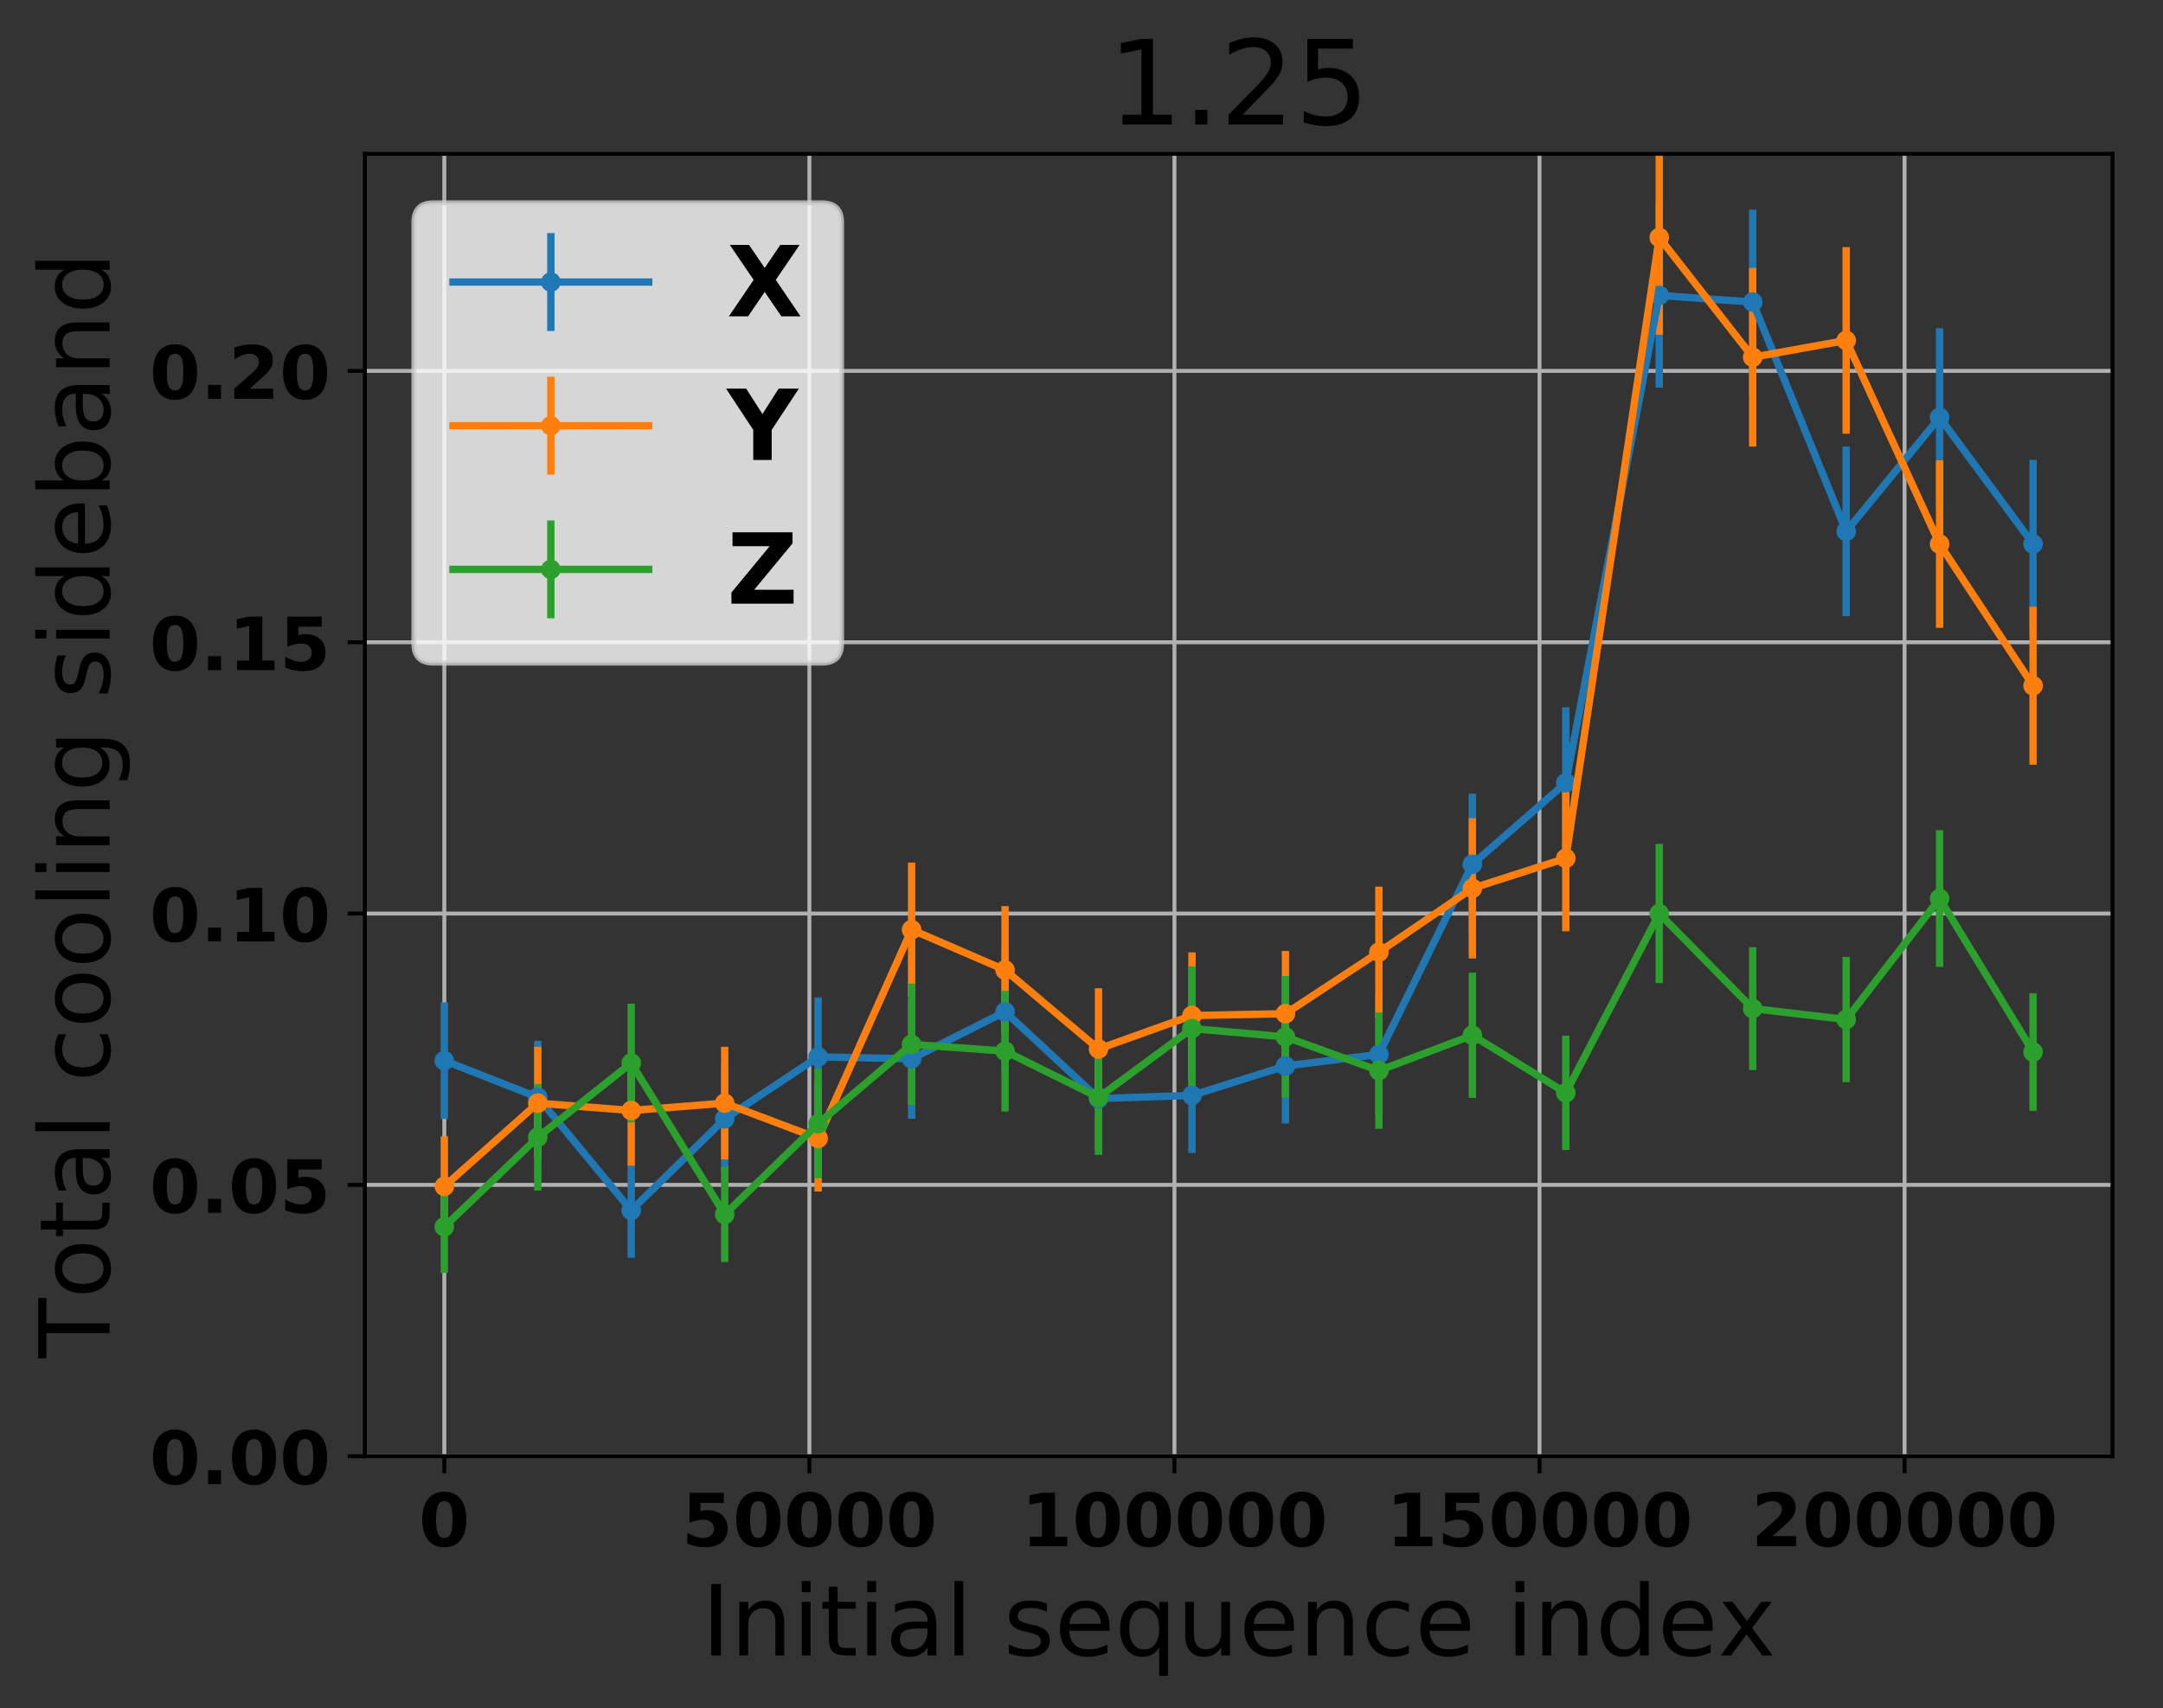 <?xml version="1.0" encoding="utf-8" standalone="no"?>
<!DOCTYPE svg PUBLIC "-//W3C//DTD SVG 1.1//EN"
  "http://www.w3.org/Graphics/SVG/1.1/DTD/svg11.dtd">
<!-- Created with matplotlib (http://matplotlib.org/) -->
<svg height="349pt" version="1.1" viewBox="0 0 442 349" width="442pt" xmlns="http://www.w3.org/2000/svg" xmlns:xlink="http://www.w3.org/1999/xlink">
 <rect x="0" y="0" width="442" height="349" fill="#333333" stroke="none"/>
 <defs>
  <style type="text/css">
*{stroke-linecap:butt;stroke-linejoin:round;}
  </style>
 </defs>
 <g id="figure_1">
  <g id="patch_1">
   <path d="M 0 349.622 
L 442.384 349.622 
L 442.384 0 
L 0 0 
z
" style="fill:none;"/>
  </g>
  <g id="axes_1">
   <g id="patch_2">
    <path d="M 74.564 297.548 
L 431.684 297.548 
L 431.684 31.436 
L 74.564 31.436 
z
" style="fill:none;"/>
   </g>
   <g id="matplotlib.axis_1">
    <g id="xtick_1">
     <g id="line2d_1">
      <path clip-path="url(#pbac9a68ae1)" d="M 90.795 297.548 
L 90.795 31.436 
" style="fill:none;stroke:#b0b0b0;stroke-linecap:square;stroke-width:0.8;"/>
     </g>
     <g id="line2d_2">
      <defs>
       <path d="M 0 0 
L 0 3.5 
" id="m7d820832b2" style="stroke:#000000;stroke-width:0.8;"/>
      </defs>
      <g>
       <use style="stroke:#000000;stroke-width:0.8;" x="90.795" xlink:href="#m7d820832b2" y="297.548"/>
      </g>
     </g>
     <g id="text_1">
      <!-- 0 -->
      <defs>
       <path d="M 46 36.531 
Q 46 50.203 43.438 55.781 
Q 40.875 61.375 34.812 61.375 
Q 28.766 61.375 26.172 55.781 
Q 23.578 50.203 23.578 36.531 
Q 23.578 22.703 26.172 17.031 
Q 28.766 11.375 34.812 11.375 
Q 40.828 11.375 43.406 17.031 
Q 46 22.703 46 36.531 
z
M 64.797 36.375 
Q 64.797 18.266 56.984 8.422 
Q 49.172 -1.422 34.812 -1.422 
Q 20.406 -1.422 12.594 8.422 
Q 4.781 18.266 4.781 36.375 
Q 4.781 54.547 12.594 64.375 
Q 20.406 74.219 34.812 74.219 
Q 49.172 74.219 56.984 64.375 
Q 64.797 54.547 64.797 36.375 
z
" id="DejaVuSans-Bold-30"/>
      </defs>
      <g transform="translate(85.577 315.946)scale(0.15 -0.15)">
       <use xlink:href="#DejaVuSans-Bold-30"/>
      </g>
     </g>
    </g>
    <g id="xtick_2">
     <g id="line2d_3">
      <path clip-path="url(#pbac9a68ae1)" d="M 165.394 297.548 
L 165.394 31.436 
" style="fill:none;stroke:#b0b0b0;stroke-linecap:square;stroke-width:0.8;"/>
     </g>
     <g id="line2d_4">
      <g>
       <use style="stroke:#000000;stroke-width:0.8;" x="165.394" xlink:href="#m7d820832b2" y="297.548"/>
      </g>
     </g>
     <g id="text_2">
      <!-- 50000 -->
      <defs>
       <path d="M 10.594 72.906 
L 57.328 72.906 
L 57.328 59.078 
L 25.594 59.078 
L 25.594 47.797 
Q 27.734 48.391 29.906 48.703 
Q 32.078 49.031 34.422 49.031 
Q 47.75 49.031 55.172 42.359 
Q 62.594 35.688 62.594 23.781 
Q 62.594 11.969 54.516 5.266 
Q 46.438 -1.422 32.078 -1.422 
Q 25.875 -1.422 19.797 -0.219 
Q 13.719 0.984 7.719 3.422 
L 7.719 18.219 
Q 13.672 14.797 19.016 13.078 
Q 24.359 11.375 29.109 11.375 
Q 35.938 11.375 39.859 14.719 
Q 43.797 18.062 43.797 23.781 
Q 43.797 29.547 39.859 32.859 
Q 35.938 36.188 29.109 36.188 
Q 25.047 36.188 20.453 35.125 
Q 15.875 34.078 10.594 31.891 
z
" id="DejaVuSans-Bold-35"/>
      </defs>
      <g transform="translate(139.302 315.946)scale(0.15 -0.15)">
       <use xlink:href="#DejaVuSans-Bold-35"/>
       <use x="69.58" xlink:href="#DejaVuSans-Bold-30"/>
       <use x="139.16" xlink:href="#DejaVuSans-Bold-30"/>
       <use x="208.74" xlink:href="#DejaVuSans-Bold-30"/>
       <use x="278.32" xlink:href="#DejaVuSans-Bold-30"/>
      </g>
     </g>
    </g>
    <g id="xtick_3">
     <g id="line2d_5">
      <path clip-path="url(#pbac9a68ae1)" d="M 239.993 297.548 
L 239.993 31.436 
" style="fill:none;stroke:#b0b0b0;stroke-linecap:square;stroke-width:0.8;"/>
     </g>
     <g id="line2d_6">
      <g>
       <use style="stroke:#000000;stroke-width:0.8;" x="239.993" xlink:href="#m7d820832b2" y="297.548"/>
      </g>
     </g>
     <g id="text_3">
      <!-- 100000 -->
      <defs>
       <path d="M 11.719 12.984 
L 28.328 12.984 
L 28.328 60.109 
L 11.281 56.594 
L 11.281 69.391 
L 28.219 72.906 
L 46.094 72.906 
L 46.094 12.984 
L 62.703 12.984 
L 62.703 0 
L 11.719 0 
z
" id="DejaVuSans-Bold-31"/>
      </defs>
      <g transform="translate(208.683 315.946)scale(0.15 -0.15)">
       <use xlink:href="#DejaVuSans-Bold-31"/>
       <use x="69.58" xlink:href="#DejaVuSans-Bold-30"/>
       <use x="139.16" xlink:href="#DejaVuSans-Bold-30"/>
       <use x="208.74" xlink:href="#DejaVuSans-Bold-30"/>
       <use x="278.32" xlink:href="#DejaVuSans-Bold-30"/>
       <use x="347.9" xlink:href="#DejaVuSans-Bold-30"/>
      </g>
     </g>
    </g>
    <g id="xtick_4">
     <g id="line2d_7">
      <path clip-path="url(#pbac9a68ae1)" d="M 314.592 297.548 
L 314.592 31.436 
" style="fill:none;stroke:#b0b0b0;stroke-linecap:square;stroke-width:0.8;"/>
     </g>
     <g id="line2d_8">
      <g>
       <use style="stroke:#000000;stroke-width:0.8;" x="314.592" xlink:href="#m7d820832b2" y="297.548"/>
      </g>
     </g>
     <g id="text_4">
      <!-- 150000 -->
      <g transform="translate(283.282 315.946)scale(0.15 -0.15)">
       <use xlink:href="#DejaVuSans-Bold-31"/>
       <use x="69.58" xlink:href="#DejaVuSans-Bold-35"/>
       <use x="139.16" xlink:href="#DejaVuSans-Bold-30"/>
       <use x="208.74" xlink:href="#DejaVuSans-Bold-30"/>
       <use x="278.32" xlink:href="#DejaVuSans-Bold-30"/>
       <use x="347.9" xlink:href="#DejaVuSans-Bold-30"/>
      </g>
     </g>
    </g>
    <g id="xtick_5">
     <g id="line2d_9">
      <path clip-path="url(#pbac9a68ae1)" d="M 389.191 297.548 
L 389.191 31.436 
" style="fill:none;stroke:#b0b0b0;stroke-linecap:square;stroke-width:0.8;"/>
     </g>
     <g id="line2d_10">
      <g>
       <use style="stroke:#000000;stroke-width:0.8;" x="389.191" xlink:href="#m7d820832b2" y="297.548"/>
      </g>
     </g>
     <g id="text_5">
      <!-- 200000 -->
      <defs>
       <path d="M 28.812 13.812 
L 60.891 13.812 
L 60.891 0 
L 7.906 0 
L 7.906 13.812 
L 34.516 37.312 
Q 38.094 40.531 39.797 43.609 
Q 41.5 46.688 41.5 50 
Q 41.5 55.125 38.062 58.25 
Q 34.625 61.375 28.906 61.375 
Q 24.516 61.375 19.281 59.5 
Q 14.062 57.625 8.109 53.906 
L 8.109 69.922 
Q 14.453 72.016 20.656 73.109 
Q 26.859 74.219 32.812 74.219 
Q 45.906 74.219 53.156 68.453 
Q 60.406 62.703 60.406 52.391 
Q 60.406 46.438 57.328 41.281 
Q 54.25 36.141 44.391 27.484 
z
" id="DejaVuSans-Bold-32"/>
      </defs>
      <g transform="translate(357.881 315.946)scale(0.15 -0.15)">
       <use xlink:href="#DejaVuSans-Bold-32"/>
       <use x="69.58" xlink:href="#DejaVuSans-Bold-30"/>
       <use x="139.16" xlink:href="#DejaVuSans-Bold-30"/>
       <use x="208.74" xlink:href="#DejaVuSans-Bold-30"/>
       <use x="278.32" xlink:href="#DejaVuSans-Bold-30"/>
       <use x="347.9" xlink:href="#DejaVuSans-Bold-30"/>
      </g>
     </g>
    </g>
    <g id="text_6">
     <!-- Initial sequence index -->
     <defs>
      <path d="M 9.812 72.906 
L 19.672 72.906 
L 19.672 0 
L 9.812 0 
z
" id="DejaVuSans-49"/>
      <path d="M 54.891 33.016 
L 54.891 0 
L 45.906 0 
L 45.906 32.719 
Q 45.906 40.484 42.875 44.328 
Q 39.844 48.188 33.797 48.188 
Q 26.516 48.188 22.312 43.547 
Q 18.109 38.922 18.109 30.906 
L 18.109 0 
L 9.078 0 
L 9.078 54.688 
L 18.109 54.688 
L 18.109 46.188 
Q 21.344 51.125 25.703 53.562 
Q 30.078 56 35.797 56 
Q 45.219 56 50.047 50.172 
Q 54.891 44.344 54.891 33.016 
z
" id="DejaVuSans-6e"/>
      <path d="M 9.422 54.688 
L 18.406 54.688 
L 18.406 0 
L 9.422 0 
z
M 9.422 75.984 
L 18.406 75.984 
L 18.406 64.594 
L 9.422 64.594 
z
" id="DejaVuSans-69"/>
      <path d="M 18.312 70.219 
L 18.312 54.688 
L 36.812 54.688 
L 36.812 47.703 
L 18.312 47.703 
L 18.312 18.016 
Q 18.312 11.328 20.141 9.422 
Q 21.969 7.516 27.594 7.516 
L 36.812 7.516 
L 36.812 0 
L 27.594 0 
Q 17.188 0 13.234 3.875 
Q 9.281 7.766 9.281 18.016 
L 9.281 47.703 
L 2.688 47.703 
L 2.688 54.688 
L 9.281 54.688 
L 9.281 70.219 
z
" id="DejaVuSans-74"/>
      <path d="M 34.281 27.484 
Q 23.391 27.484 19.188 25 
Q 14.984 22.516 14.984 16.5 
Q 14.984 11.719 18.141 8.906 
Q 21.297 6.109 26.703 6.109 
Q 34.188 6.109 38.703 11.406 
Q 43.219 16.703 43.219 25.484 
L 43.219 27.484 
z
M 52.203 31.203 
L 52.203 0 
L 43.219 0 
L 43.219 8.297 
Q 40.141 3.328 35.547 0.953 
Q 30.953 -1.422 24.312 -1.422 
Q 15.922 -1.422 10.953 3.297 
Q 6 8.016 6 15.922 
Q 6 25.141 12.172 29.828 
Q 18.359 34.516 30.609 34.516 
L 43.219 34.516 
L 43.219 35.406 
Q 43.219 41.609 39.141 45 
Q 35.062 48.391 27.688 48.391 
Q 23 48.391 18.547 47.266 
Q 14.109 46.141 10.016 43.891 
L 10.016 52.203 
Q 14.938 54.109 19.578 55.047 
Q 24.219 56 28.609 56 
Q 40.484 56 46.344 49.844 
Q 52.203 43.703 52.203 31.203 
z
" id="DejaVuSans-61"/>
      <path d="M 9.422 75.984 
L 18.406 75.984 
L 18.406 0 
L 9.422 0 
z
" id="DejaVuSans-6c"/>
      <path id="DejaVuSans-20"/>
      <path d="M 44.281 53.078 
L 44.281 44.578 
Q 40.484 46.531 36.375 47.5 
Q 32.281 48.484 27.875 48.484 
Q 21.188 48.484 17.844 46.438 
Q 14.5 44.391 14.5 40.281 
Q 14.5 37.156 16.891 35.375 
Q 19.281 33.594 26.516 31.984 
L 29.594 31.297 
Q 39.156 29.25 43.188 25.516 
Q 47.219 21.781 47.219 15.094 
Q 47.219 7.469 41.188 3.016 
Q 35.156 -1.422 24.609 -1.422 
Q 20.219 -1.422 15.453 -0.562 
Q 10.688 0.297 5.422 2 
L 5.422 11.281 
Q 10.406 8.688 15.234 7.391 
Q 20.062 6.109 24.812 6.109 
Q 31.156 6.109 34.562 8.281 
Q 37.984 10.453 37.984 14.406 
Q 37.984 18.062 35.516 20.016 
Q 33.062 21.969 24.703 23.781 
L 21.578 24.516 
Q 13.234 26.266 9.516 29.906 
Q 5.812 33.547 5.812 39.891 
Q 5.812 47.609 11.281 51.797 
Q 16.75 56 26.812 56 
Q 31.781 56 36.172 55.266 
Q 40.578 54.547 44.281 53.078 
z
" id="DejaVuSans-73"/>
      <path d="M 56.203 29.594 
L 56.203 25.203 
L 14.891 25.203 
Q 15.484 15.922 20.484 11.062 
Q 25.484 6.203 34.422 6.203 
Q 39.594 6.203 44.453 7.469 
Q 49.312 8.734 54.109 11.281 
L 54.109 2.781 
Q 49.266 0.734 44.188 -0.344 
Q 39.109 -1.422 33.891 -1.422 
Q 20.797 -1.422 13.156 6.188 
Q 5.516 13.812 5.516 26.812 
Q 5.516 40.234 12.766 48.109 
Q 20.016 56 32.328 56 
Q 43.359 56 49.781 48.891 
Q 56.203 41.797 56.203 29.594 
z
M 47.219 32.234 
Q 47.125 39.594 43.094 43.984 
Q 39.062 48.391 32.422 48.391 
Q 24.906 48.391 20.391 44.141 
Q 15.875 39.891 15.188 32.172 
z
" id="DejaVuSans-65"/>
      <path d="M 14.797 27.297 
Q 14.797 17.391 18.875 11.75 
Q 22.953 6.109 30.078 6.109 
Q 37.203 6.109 41.297 11.75 
Q 45.406 17.391 45.406 27.297 
Q 45.406 37.203 41.297 42.844 
Q 37.203 48.484 30.078 48.484 
Q 22.953 48.484 18.875 42.844 
Q 14.797 37.203 14.797 27.297 
z
M 45.406 8.203 
Q 42.578 3.328 38.25 0.953 
Q 33.938 -1.422 27.875 -1.422 
Q 17.969 -1.422 11.734 6.484 
Q 5.516 14.406 5.516 27.297 
Q 5.516 40.188 11.734 48.094 
Q 17.969 56 27.875 56 
Q 33.938 56 38.25 53.625 
Q 42.578 51.266 45.406 46.391 
L 45.406 54.688 
L 54.391 54.688 
L 54.391 -20.797 
L 45.406 -20.797 
z
" id="DejaVuSans-71"/>
      <path d="M 8.5 21.578 
L 8.5 54.688 
L 17.484 54.688 
L 17.484 21.922 
Q 17.484 14.156 20.5 10.266 
Q 23.531 6.391 29.594 6.391 
Q 36.859 6.391 41.078 11.031 
Q 45.312 15.672 45.312 23.688 
L 45.312 54.688 
L 54.297 54.688 
L 54.297 0 
L 45.312 0 
L 45.312 8.406 
Q 42.047 3.422 37.719 1 
Q 33.406 -1.422 27.688 -1.422 
Q 18.266 -1.422 13.375 4.438 
Q 8.5 10.297 8.5 21.578 
z
M 31.109 56 
z
" id="DejaVuSans-75"/>
      <path d="M 48.781 52.594 
L 48.781 44.188 
Q 44.969 46.297 41.141 47.344 
Q 37.312 48.391 33.406 48.391 
Q 24.656 48.391 19.812 42.844 
Q 14.984 37.312 14.984 27.297 
Q 14.984 17.281 19.812 11.734 
Q 24.656 6.203 33.406 6.203 
Q 37.312 6.203 41.141 7.25 
Q 44.969 8.297 48.781 10.406 
L 48.781 2.094 
Q 45.016 0.344 40.984 -0.531 
Q 36.969 -1.422 32.422 -1.422 
Q 20.062 -1.422 12.781 6.344 
Q 5.516 14.109 5.516 27.297 
Q 5.516 40.672 12.859 48.328 
Q 20.219 56 33.016 56 
Q 37.156 56 41.109 55.141 
Q 45.062 54.297 48.781 52.594 
z
" id="DejaVuSans-63"/>
      <path d="M 45.406 46.391 
L 45.406 75.984 
L 54.391 75.984 
L 54.391 0 
L 45.406 0 
L 45.406 8.203 
Q 42.578 3.328 38.25 0.953 
Q 33.938 -1.422 27.875 -1.422 
Q 17.969 -1.422 11.734 6.484 
Q 5.516 14.406 5.516 27.297 
Q 5.516 40.188 11.734 48.094 
Q 17.969 56 27.875 56 
Q 33.938 56 38.25 53.625 
Q 42.578 51.266 45.406 46.391 
z
M 14.797 27.297 
Q 14.797 17.391 18.875 11.75 
Q 22.953 6.109 30.078 6.109 
Q 37.203 6.109 41.297 11.75 
Q 45.406 17.391 45.406 27.297 
Q 45.406 37.203 41.297 42.844 
Q 37.203 48.484 30.078 48.484 
Q 22.953 48.484 18.875 42.844 
Q 14.797 37.203 14.797 27.297 
z
" id="DejaVuSans-64"/>
      <path d="M 54.891 54.688 
L 35.109 28.078 
L 55.906 0 
L 45.312 0 
L 29.391 21.484 
L 13.484 0 
L 2.875 0 
L 24.125 28.609 
L 4.688 54.688 
L 15.281 54.688 
L 29.781 35.203 
L 44.281 54.688 
z
" id="DejaVuSans-78"/>
     </defs>
     <g transform="translate(143.373 338.262)scale(0.2 -0.2)">
      <use xlink:href="#DejaVuSans-49"/>
      <use x="29.492" xlink:href="#DejaVuSans-6e"/>
      <use x="92.871" xlink:href="#DejaVuSans-69"/>
      <use x="120.654" xlink:href="#DejaVuSans-74"/>
      <use x="159.863" xlink:href="#DejaVuSans-69"/>
      <use x="187.646" xlink:href="#DejaVuSans-61"/>
      <use x="248.926" xlink:href="#DejaVuSans-6c"/>
      <use x="276.709" xlink:href="#DejaVuSans-20"/>
      <use x="308.496" xlink:href="#DejaVuSans-73"/>
      <use x="360.596" xlink:href="#DejaVuSans-65"/>
      <use x="422.119" xlink:href="#DejaVuSans-71"/>
      <use x="485.596" xlink:href="#DejaVuSans-75"/>
      <use x="548.975" xlink:href="#DejaVuSans-65"/>
      <use x="610.498" xlink:href="#DejaVuSans-6e"/>
      <use x="673.877" xlink:href="#DejaVuSans-63"/>
      <use x="728.857" xlink:href="#DejaVuSans-65"/>
      <use x="790.381" xlink:href="#DejaVuSans-20"/>
      <use x="822.168" xlink:href="#DejaVuSans-69"/>
      <use x="849.951" xlink:href="#DejaVuSans-6e"/>
      <use x="913.33" xlink:href="#DejaVuSans-64"/>
      <use x="976.807" xlink:href="#DejaVuSans-65"/>
      <use x="1038.314" xlink:href="#DejaVuSans-78"/>
     </g>
    </g>
   </g>
   <g id="matplotlib.axis_2">
    <g id="ytick_1">
     <g id="line2d_11">
      <path clip-path="url(#pbac9a68ae1)" d="M 74.564 297.548 
L 431.684 297.548 
" style="fill:none;stroke:#b0b0b0;stroke-linecap:square;stroke-width:0.8;"/>
     </g>
     <g id="line2d_12">
      <defs>
       <path d="M 0 0 
L -3.5 0 
" id="m29a127ed2a" style="stroke:#000000;stroke-width:0.8;"/>
      </defs>
      <g>
       <use style="stroke:#000000;stroke-width:0.8;" x="74.564" xlink:href="#m29a127ed2a" y="297.548"/>
      </g>
     </g>
     <g id="text_7">
      <!-- 0.00 -->
      <defs>
       <path d="M 10.203 18.891 
L 27.781 18.891 
L 27.781 0 
L 10.203 0 
z
" id="DejaVuSans-Bold-2e"/>
      </defs>
      <g transform="translate(30.556 303.247)scale(0.15 -0.15)">
       <use xlink:href="#DejaVuSans-Bold-30"/>
       <use x="69.58" xlink:href="#DejaVuSans-Bold-2e"/>
       <use x="107.568" xlink:href="#DejaVuSans-Bold-30"/>
       <use x="177.148" xlink:href="#DejaVuSans-Bold-30"/>
      </g>
     </g>
    </g>
    <g id="ytick_2">
     <g id="line2d_13">
      <path clip-path="url(#pbac9a68ae1)" d="M 74.564 242.108 
L 431.684 242.108 
" style="fill:none;stroke:#b0b0b0;stroke-linecap:square;stroke-width:0.8;"/>
     </g>
     <g id="line2d_14">
      <g>
       <use style="stroke:#000000;stroke-width:0.8;" x="74.564" xlink:href="#m29a127ed2a" y="242.108"/>
      </g>
     </g>
     <g id="text_8">
      <!-- 0.05 -->
      <g transform="translate(30.556 247.807)scale(0.15 -0.15)">
       <use xlink:href="#DejaVuSans-Bold-30"/>
       <use x="69.58" xlink:href="#DejaVuSans-Bold-2e"/>
       <use x="107.568" xlink:href="#DejaVuSans-Bold-30"/>
       <use x="177.148" xlink:href="#DejaVuSans-Bold-35"/>
      </g>
     </g>
    </g>
    <g id="ytick_3">
     <g id="line2d_15">
      <path clip-path="url(#pbac9a68ae1)" d="M 74.564 186.668 
L 431.684 186.668 
" style="fill:none;stroke:#b0b0b0;stroke-linecap:square;stroke-width:0.8;"/>
     </g>
     <g id="line2d_16">
      <g>
       <use style="stroke:#000000;stroke-width:0.8;" x="74.564" xlink:href="#m29a127ed2a" y="186.668"/>
      </g>
     </g>
     <g id="text_9">
      <!-- 0.10 -->
      <g transform="translate(30.556 192.367)scale(0.15 -0.15)">
       <use xlink:href="#DejaVuSans-Bold-30"/>
       <use x="69.58" xlink:href="#DejaVuSans-Bold-2e"/>
       <use x="107.568" xlink:href="#DejaVuSans-Bold-31"/>
       <use x="177.148" xlink:href="#DejaVuSans-Bold-30"/>
      </g>
     </g>
    </g>
    <g id="ytick_4">
     <g id="line2d_17">
      <path clip-path="url(#pbac9a68ae1)" d="M 74.564 131.228 
L 431.684 131.228 
" style="fill:none;stroke:#b0b0b0;stroke-linecap:square;stroke-width:0.8;"/>
     </g>
     <g id="line2d_18">
      <g>
       <use style="stroke:#000000;stroke-width:0.8;" x="74.564" xlink:href="#m29a127ed2a" y="131.228"/>
      </g>
     </g>
     <g id="text_10">
      <!-- 0.15 -->
      <g transform="translate(30.556 136.927)scale(0.15 -0.15)">
       <use xlink:href="#DejaVuSans-Bold-30"/>
       <use x="69.58" xlink:href="#DejaVuSans-Bold-2e"/>
       <use x="107.568" xlink:href="#DejaVuSans-Bold-31"/>
       <use x="177.148" xlink:href="#DejaVuSans-Bold-35"/>
      </g>
     </g>
    </g>
    <g id="ytick_5">
     <g id="line2d_19">
      <path clip-path="url(#pbac9a68ae1)" d="M 74.564 75.788 
L 431.684 75.788 
" style="fill:none;stroke:#b0b0b0;stroke-linecap:square;stroke-width:0.8;"/>
     </g>
     <g id="line2d_20">
      <g>
       <use style="stroke:#000000;stroke-width:0.8;" x="74.564" xlink:href="#m29a127ed2a" y="75.788"/>
      </g>
     </g>
     <g id="text_11">
      <!-- 0.20 -->
      <g transform="translate(30.556 81.487)scale(0.15 -0.15)">
       <use xlink:href="#DejaVuSans-Bold-30"/>
       <use x="69.58" xlink:href="#DejaVuSans-Bold-2e"/>
       <use x="107.568" xlink:href="#DejaVuSans-Bold-32"/>
       <use x="177.148" xlink:href="#DejaVuSans-Bold-30"/>
      </g>
     </g>
    </g>
    <g id="text_12">
     <!-- Total cooling sideband -->
     <defs>
      <path d="M -0.297 72.906 
L 61.375 72.906 
L 61.375 64.594 
L 35.5 64.594 
L 35.5 0 
L 25.594 0 
L 25.594 64.594 
L -0.297 64.594 
z
" id="DejaVuSans-54"/>
      <path d="M 30.609 48.391 
Q 23.391 48.391 19.188 42.75 
Q 14.984 37.109 14.984 27.297 
Q 14.984 17.484 19.156 11.844 
Q 23.344 6.203 30.609 6.203 
Q 37.797 6.203 41.984 11.859 
Q 46.188 17.531 46.188 27.297 
Q 46.188 37.016 41.984 42.703 
Q 37.797 48.391 30.609 48.391 
z
M 30.609 56 
Q 42.328 56 49.016 48.375 
Q 55.719 40.766 55.719 27.297 
Q 55.719 13.875 49.016 6.219 
Q 42.328 -1.422 30.609 -1.422 
Q 18.844 -1.422 12.172 6.219 
Q 5.516 13.875 5.516 27.297 
Q 5.516 40.766 12.172 48.375 
Q 18.844 56 30.609 56 
z
" id="DejaVuSans-6f"/>
      <path d="M 45.406 27.984 
Q 45.406 37.75 41.375 43.109 
Q 37.359 48.484 30.078 48.484 
Q 22.859 48.484 18.828 43.109 
Q 14.797 37.75 14.797 27.984 
Q 14.797 18.266 18.828 12.891 
Q 22.859 7.516 30.078 7.516 
Q 37.359 7.516 41.375 12.891 
Q 45.406 18.266 45.406 27.984 
z
M 54.391 6.781 
Q 54.391 -7.172 48.188 -13.984 
Q 42 -20.797 29.203 -20.797 
Q 24.469 -20.797 20.266 -20.094 
Q 16.062 -19.391 12.109 -17.922 
L 12.109 -9.188 
Q 16.062 -11.328 19.922 -12.344 
Q 23.781 -13.375 27.781 -13.375 
Q 36.625 -13.375 41.016 -8.766 
Q 45.406 -4.156 45.406 5.172 
L 45.406 9.625 
Q 42.625 4.781 38.281 2.391 
Q 33.938 0 27.875 0 
Q 17.828 0 11.672 7.656 
Q 5.516 15.328 5.516 27.984 
Q 5.516 40.672 11.672 48.328 
Q 17.828 56 27.875 56 
Q 33.938 56 38.281 53.609 
Q 42.625 51.219 45.406 46.391 
L 45.406 54.688 
L 54.391 54.688 
z
" id="DejaVuSans-67"/>
      <path d="M 48.688 27.297 
Q 48.688 37.203 44.609 42.844 
Q 40.531 48.484 33.406 48.484 
Q 26.266 48.484 22.188 42.844 
Q 18.109 37.203 18.109 27.297 
Q 18.109 17.391 22.188 11.75 
Q 26.266 6.109 33.406 6.109 
Q 40.531 6.109 44.609 11.75 
Q 48.688 17.391 48.688 27.297 
z
M 18.109 46.391 
Q 20.953 51.266 25.266 53.625 
Q 29.594 56 35.594 56 
Q 45.562 56 51.781 48.094 
Q 58.016 40.188 58.016 27.297 
Q 58.016 14.406 51.781 6.484 
Q 45.562 -1.422 35.594 -1.422 
Q 29.594 -1.422 25.266 0.953 
Q 20.953 3.328 18.109 8.203 
L 18.109 0 
L 9.078 0 
L 9.078 75.984 
L 18.109 75.984 
z
" id="DejaVuSans-62"/>
     </defs>
     <g transform="translate(22.397 277.505)rotate(-90)scale(0.2 -0.2)">
      <use xlink:href="#DejaVuSans-54"/>
      <use x="60.818" xlink:href="#DejaVuSans-6f"/>
      <use x="122" xlink:href="#DejaVuSans-74"/>
      <use x="161.209" xlink:href="#DejaVuSans-61"/>
      <use x="222.488" xlink:href="#DejaVuSans-6c"/>
      <use x="250.271" xlink:href="#DejaVuSans-20"/>
      <use x="282.059" xlink:href="#DejaVuSans-63"/>
      <use x="337.039" xlink:href="#DejaVuSans-6f"/>
      <use x="398.221" xlink:href="#DejaVuSans-6f"/>
      <use x="459.402" xlink:href="#DejaVuSans-6c"/>
      <use x="487.186" xlink:href="#DejaVuSans-69"/>
      <use x="514.969" xlink:href="#DejaVuSans-6e"/>
      <use x="578.348" xlink:href="#DejaVuSans-67"/>
      <use x="641.824" xlink:href="#DejaVuSans-20"/>
      <use x="673.611" xlink:href="#DejaVuSans-73"/>
      <use x="725.711" xlink:href="#DejaVuSans-69"/>
      <use x="753.494" xlink:href="#DejaVuSans-64"/>
      <use x="816.971" xlink:href="#DejaVuSans-65"/>
      <use x="878.494" xlink:href="#DejaVuSans-62"/>
      <use x="941.971" xlink:href="#DejaVuSans-61"/>
      <use x="1003.25" xlink:href="#DejaVuSans-6e"/>
      <use x="1066.629" xlink:href="#DejaVuSans-64"/>
     </g>
    </g>
   </g>
   <g id="LineCollection_1">
    <path clip-path="url(#pbac9a68ae1)" d="M 90.797 228.629 
L 90.797 204.807 
" style="fill:none;stroke:#1f77b4;stroke-width:1.5;"/>
    <path clip-path="url(#pbac9a68ae1)" d="M 109.894 235.756 
L 109.894 212.674 
" style="fill:none;stroke:#1f77b4;stroke-width:1.5;"/>
    <path clip-path="url(#pbac9a68ae1)" d="M 128.991 257.003 
L 128.991 237.651 
" style="fill:none;stroke:#1f77b4;stroke-width:1.5;"/>
    <path clip-path="url(#pbac9a68ae1)" d="M 148.089 239.953 
L 148.089 217.293 
" style="fill:none;stroke:#1f77b4;stroke-width:1.5;"/>
    <path clip-path="url(#pbac9a68ae1)" d="M 167.186 228.122 
L 167.186 203.8 
" style="fill:none;stroke:#1f77b4;stroke-width:1.5;"/>
    <path clip-path="url(#pbac9a68ae1)" d="M 186.283 228.597 
L 186.283 204.089 
" style="fill:none;stroke:#1f77b4;stroke-width:1.5;"/>
    <path clip-path="url(#pbac9a68ae1)" d="M 205.381 219.341 
L 205.381 194.142 
" style="fill:none;stroke:#1f77b4;stroke-width:1.5;"/>
    <path clip-path="url(#pbac9a68ae1)" d="M 224.478 235.975 
L 224.478 212.971 
" style="fill:none;stroke:#1f77b4;stroke-width:1.5;"/>
    <path clip-path="url(#pbac9a68ae1)" d="M 243.575 235.587 
L 243.575 212.074 
" style="fill:none;stroke:#1f77b4;stroke-width:1.5;"/>
    <path clip-path="url(#pbac9a68ae1)" d="M 262.673 229.568 
L 262.673 206.057 
" style="fill:none;stroke:#1f77b4;stroke-width:1.5;"/>
    <path clip-path="url(#pbac9a68ae1)" d="M 281.77 227.836 
L 281.77 203.069 
" style="fill:none;stroke:#1f77b4;stroke-width:1.5;"/>
    <path clip-path="url(#pbac9a68ae1)" d="M 300.867 191.026 
L 300.867 162.186 
" style="fill:none;stroke:#1f77b4;stroke-width:1.5;"/>
    <path clip-path="url(#pbac9a68ae1)" d="M 319.965 175.369 
L 319.965 144.508 
" style="fill:none;stroke:#1f77b4;stroke-width:1.5;"/>
    <path clip-path="url(#pbac9a68ae1)" d="M 339.062 79.196 
L 339.062 41.517 
" style="fill:none;stroke:#1f77b4;stroke-width:1.5;"/>
    <path clip-path="url(#pbac9a68ae1)" d="M 358.159 80.633 
L 358.159 42.839 
" style="fill:none;stroke:#1f77b4;stroke-width:1.5;"/>
    <path clip-path="url(#pbac9a68ae1)" d="M 377.257 125.921 
L 377.257 91.262 
" style="fill:none;stroke:#1f77b4;stroke-width:1.5;"/>
    <path clip-path="url(#pbac9a68ae1)" d="M 396.354 103.517 
L 396.354 67.057 
" style="fill:none;stroke:#1f77b4;stroke-width:1.5;"/>
    <path clip-path="url(#pbac9a68ae1)" d="M 415.451 128.361 
L 415.451 93.95 
" style="fill:none;stroke:#1f77b4;stroke-width:1.5;"/>
   </g>
   <g id="LineCollection_2">
    <path clip-path="url(#pbac9a68ae1)" d="M 90.797 252.619 
L 90.797 232.199 
" style="fill:none;stroke:#ff7f0e;stroke-width:1.5;"/>
    <path clip-path="url(#pbac9a68ae1)" d="M 109.894 236.921 
L 109.894 213.893 
" style="fill:none;stroke:#ff7f0e;stroke-width:1.5;"/>
    <path clip-path="url(#pbac9a68ae1)" d="M 128.991 238.199 
L 128.991 215.637 
" style="fill:none;stroke:#ff7f0e;stroke-width:1.5;"/>
    <path clip-path="url(#pbac9a68ae1)" d="M 148.089 236.921 
L 148.089 213.893 
" style="fill:none;stroke:#ff7f0e;stroke-width:1.5;"/>
    <path clip-path="url(#pbac9a68ae1)" d="M 167.186 243.462 
L 167.186 221.757 
" style="fill:none;stroke:#ff7f0e;stroke-width:1.5;"/>
    <path clip-path="url(#pbac9a68ae1)" d="M 186.283 203.664 
L 186.283 176.263 
" style="fill:none;stroke:#ff7f0e;stroke-width:1.5;"/>
    <path clip-path="url(#pbac9a68ae1)" d="M 205.381 211.269 
L 205.381 185.152 
" style="fill:none;stroke:#ff7f0e;stroke-width:1.5;"/>
    <path clip-path="url(#pbac9a68ae1)" d="M 224.478 226.731 
L 224.478 201.945 
" style="fill:none;stroke:#ff7f0e;stroke-width:1.5;"/>
    <path clip-path="url(#pbac9a68ae1)" d="M 243.575 220.419 
L 243.575 194.599 
" style="fill:none;stroke:#ff7f0e;stroke-width:1.5;"/>
    <path clip-path="url(#pbac9a68ae1)" d="M 262.673 219.954 
L 262.673 194.317 
" style="fill:none;stroke:#ff7f0e;stroke-width:1.5;"/>
    <path clip-path="url(#pbac9a68ae1)" d="M 281.77 207.948 
L 281.77 181.173 
" style="fill:none;stroke:#ff7f0e;stroke-width:1.5;"/>
    <path clip-path="url(#pbac9a68ae1)" d="M 300.867 195.845 
L 300.867 167.177 
" style="fill:none;stroke:#ff7f0e;stroke-width:1.5;"/>
    <path clip-path="url(#pbac9a68ae1)" d="M 319.965 190.294 
L 319.965 160.456 
" style="fill:none;stroke:#ff7f0e;stroke-width:1.5;"/>
    <path clip-path="url(#pbac9a68ae1)" d="M 339.062 68.415 
L 339.062 28.644 
" style="fill:none;stroke:#ff7f0e;stroke-width:1.5;"/>
    <path clip-path="url(#pbac9a68ae1)" d="M 358.159 91.252 
L 358.159 54.733 
" style="fill:none;stroke:#ff7f0e;stroke-width:1.5;"/>
    <path clip-path="url(#pbac9a68ae1)" d="M 377.257 88.625 
L 377.257 50.497 
" style="fill:none;stroke:#ff7f0e;stroke-width:1.5;"/>
    <path clip-path="url(#pbac9a68ae1)" d="M 396.354 128.288 
L 396.354 94.055 
" style="fill:none;stroke:#ff7f0e;stroke-width:1.5;"/>
    <path clip-path="url(#pbac9a68ae1)" d="M 415.451 156.253 
L 415.451 123.975 
" style="fill:none;stroke:#ff7f0e;stroke-width:1.5;"/>
   </g>
   <g id="LineCollection_3">
    <path clip-path="url(#pbac9a68ae1)" d="M 90.797 260.1 
L 90.797 241.267 
" style="fill:none;stroke:#2ca02c;stroke-width:1.5;"/>
    <path clip-path="url(#pbac9a68ae1)" d="M 109.894 243.271 
L 109.894 221.493 
" style="fill:none;stroke:#2ca02c;stroke-width:1.5;"/>
    <path clip-path="url(#pbac9a68ae1)" d="M 128.991 229.342 
L 128.991 205.087 
" style="fill:none;stroke:#2ca02c;stroke-width:1.5;"/>
    <path clip-path="url(#pbac9a68ae1)" d="M 148.089 257.867 
L 148.089 238.446 
" style="fill:none;stroke:#2ca02c;stroke-width:1.5;"/>
    <path clip-path="url(#pbac9a68ae1)" d="M 167.186 240.777 
L 167.186 218.428 
" style="fill:none;stroke:#2ca02c;stroke-width:1.5;"/>
    <path clip-path="url(#pbac9a68ae1)" d="M 186.283 225.778 
L 186.283 201.018 
" style="fill:none;stroke:#2ca02c;stroke-width:1.5;"/>
    <path clip-path="url(#pbac9a68ae1)" d="M 205.381 227.116 
L 205.381 202.458 
" style="fill:none;stroke:#2ca02c;stroke-width:1.5;"/>
    <path clip-path="url(#pbac9a68ae1)" d="M 224.478 235.926 
L 224.478 212.536 
" style="fill:none;stroke:#2ca02c;stroke-width:1.5;"/>
    <path clip-path="url(#pbac9a68ae1)" d="M 243.575 222.857 
L 243.575 197.483 
" style="fill:none;stroke:#2ca02c;stroke-width:1.5;"/>
    <path clip-path="url(#pbac9a68ae1)" d="M 262.673 224.327 
L 262.673 199.428 
" style="fill:none;stroke:#2ca02c;stroke-width:1.5;"/>
    <path clip-path="url(#pbac9a68ae1)" d="M 281.77 230.668 
L 281.77 206.863 
" style="fill:none;stroke:#2ca02c;stroke-width:1.5;"/>
    <path clip-path="url(#pbac9a68ae1)" d="M 300.867 224.332 
L 300.867 198.745 
" style="fill:none;stroke:#2ca02c;stroke-width:1.5;"/>
    <path clip-path="url(#pbac9a68ae1)" d="M 319.965 234.979 
L 319.965 211.618 
" style="fill:none;stroke:#2ca02c;stroke-width:1.5;"/>
    <path clip-path="url(#pbac9a68ae1)" d="M 339.062 200.894 
L 339.062 172.443 
" style="fill:none;stroke:#2ca02c;stroke-width:1.5;"/>
    <path clip-path="url(#pbac9a68ae1)" d="M 358.159 218.646 
L 358.159 193.537 
" style="fill:none;stroke:#2ca02c;stroke-width:1.5;"/>
    <path clip-path="url(#pbac9a68ae1)" d="M 377.257 221.121 
L 377.257 195.525 
" style="fill:none;stroke:#2ca02c;stroke-width:1.5;"/>
    <path clip-path="url(#pbac9a68ae1)" d="M 396.354 197.576 
L 396.354 169.633 
" style="fill:none;stroke:#2ca02c;stroke-width:1.5;"/>
    <path clip-path="url(#pbac9a68ae1)" d="M 415.451 226.978 
L 415.451 202.938 
" style="fill:none;stroke:#2ca02c;stroke-width:1.5;"/>
   </g>
   <g id="line2d_21">
    <path clip-path="url(#pbac9a68ae1)" d="M 90.797 216.718 
L 109.894 224.215 
L 128.991 247.327 
L 148.089 228.623 
L 167.186 215.961 
L 186.283 216.343 
L 205.381 206.741 
L 224.478 224.473 
L 243.575 223.83 
L 262.673 217.812 
L 281.77 215.452 
L 300.867 176.606 
L 319.965 159.938 
L 339.062 60.356 
L 358.159 61.736 
L 377.257 108.592 
L 396.354 85.287 
L 415.451 111.155 
" style="fill:none;stroke:#1f77b4;stroke-linecap:square;stroke-width:1.5;"/>
    <defs>
     <path d="M 0 1.5 
C 0.398 1.5 0.779 1.342 1.061 1.061 
C 1.342 0.779 1.5 0.398 1.5 0 
C 1.5 -0.398 1.342 -0.779 1.061 -1.061 
C 0.779 -1.342 0.398 -1.5 0 -1.5 
C -0.398 -1.5 -0.779 -1.342 -1.061 -1.061 
C -1.342 -0.779 -1.5 -0.398 -1.5 0 
C -1.5 0.398 -1.342 0.779 -1.061 1.061 
C -0.779 1.342 -0.398 1.5 0 1.5 
z
" id="m8780b2f846" style="stroke:#1f77b4;"/>
    </defs>
    <g clip-path="url(#pbac9a68ae1)">
     <use style="fill:#1f77b4;stroke:#1f77b4;" x="90.797" xlink:href="#m8780b2f846" y="216.718"/>
     <use style="fill:#1f77b4;stroke:#1f77b4;" x="109.894" xlink:href="#m8780b2f846" y="224.215"/>
     <use style="fill:#1f77b4;stroke:#1f77b4;" x="128.991" xlink:href="#m8780b2f846" y="247.327"/>
     <use style="fill:#1f77b4;stroke:#1f77b4;" x="148.089" xlink:href="#m8780b2f846" y="228.623"/>
     <use style="fill:#1f77b4;stroke:#1f77b4;" x="167.186" xlink:href="#m8780b2f846" y="215.961"/>
     <use style="fill:#1f77b4;stroke:#1f77b4;" x="186.283" xlink:href="#m8780b2f846" y="216.343"/>
     <use style="fill:#1f77b4;stroke:#1f77b4;" x="205.381" xlink:href="#m8780b2f846" y="206.741"/>
     <use style="fill:#1f77b4;stroke:#1f77b4;" x="224.478" xlink:href="#m8780b2f846" y="224.473"/>
     <use style="fill:#1f77b4;stroke:#1f77b4;" x="243.575" xlink:href="#m8780b2f846" y="223.83"/>
     <use style="fill:#1f77b4;stroke:#1f77b4;" x="262.673" xlink:href="#m8780b2f846" y="217.812"/>
     <use style="fill:#1f77b4;stroke:#1f77b4;" x="281.77" xlink:href="#m8780b2f846" y="215.452"/>
     <use style="fill:#1f77b4;stroke:#1f77b4;" x="300.867" xlink:href="#m8780b2f846" y="176.606"/>
     <use style="fill:#1f77b4;stroke:#1f77b4;" x="319.965" xlink:href="#m8780b2f846" y="159.938"/>
     <use style="fill:#1f77b4;stroke:#1f77b4;" x="339.062" xlink:href="#m8780b2f846" y="60.356"/>
     <use style="fill:#1f77b4;stroke:#1f77b4;" x="358.159" xlink:href="#m8780b2f846" y="61.736"/>
     <use style="fill:#1f77b4;stroke:#1f77b4;" x="377.257" xlink:href="#m8780b2f846" y="108.592"/>
     <use style="fill:#1f77b4;stroke:#1f77b4;" x="396.354" xlink:href="#m8780b2f846" y="85.287"/>
     <use style="fill:#1f77b4;stroke:#1f77b4;" x="415.451" xlink:href="#m8780b2f846" y="111.155"/>
    </g>
   </g>
   <g id="line2d_22">
    <path clip-path="url(#pbac9a68ae1)" d="M 90.797 242.409 
L 109.894 225.407 
L 128.991 226.918 
L 148.089 225.407 
L 167.186 232.61 
L 186.283 189.964 
L 205.381 198.21 
L 224.478 214.338 
L 243.575 207.509 
L 262.673 207.135 
L 281.77 194.561 
L 300.867 181.511 
L 319.965 175.375 
L 339.062 48.529 
L 358.159 72.993 
L 377.257 69.561 
L 396.354 111.171 
L 415.451 140.114 
" style="fill:none;stroke:#ff7f0e;stroke-linecap:square;stroke-width:1.5;"/>
    <defs>
     <path d="M 0 1.5 
C 0.398 1.5 0.779 1.342 1.061 1.061 
C 1.342 0.779 1.5 0.398 1.5 0 
C 1.5 -0.398 1.342 -0.779 1.061 -1.061 
C 0.779 -1.342 0.398 -1.5 0 -1.5 
C -0.398 -1.5 -0.779 -1.342 -1.061 -1.061 
C -1.342 -0.779 -1.5 -0.398 -1.5 0 
C -1.5 0.398 -1.342 0.779 -1.061 1.061 
C -0.779 1.342 -0.398 1.5 0 1.5 
z
" id="meebd5f2d4d" style="stroke:#ff7f0e;"/>
    </defs>
    <g clip-path="url(#pbac9a68ae1)">
     <use style="fill:#ff7f0e;stroke:#ff7f0e;" x="90.797" xlink:href="#meebd5f2d4d" y="242.409"/>
     <use style="fill:#ff7f0e;stroke:#ff7f0e;" x="109.894" xlink:href="#meebd5f2d4d" y="225.407"/>
     <use style="fill:#ff7f0e;stroke:#ff7f0e;" x="128.991" xlink:href="#meebd5f2d4d" y="226.918"/>
     <use style="fill:#ff7f0e;stroke:#ff7f0e;" x="148.089" xlink:href="#meebd5f2d4d" y="225.407"/>
     <use style="fill:#ff7f0e;stroke:#ff7f0e;" x="167.186" xlink:href="#meebd5f2d4d" y="232.61"/>
     <use style="fill:#ff7f0e;stroke:#ff7f0e;" x="186.283" xlink:href="#meebd5f2d4d" y="189.964"/>
     <use style="fill:#ff7f0e;stroke:#ff7f0e;" x="205.381" xlink:href="#meebd5f2d4d" y="198.21"/>
     <use style="fill:#ff7f0e;stroke:#ff7f0e;" x="224.478" xlink:href="#meebd5f2d4d" y="214.338"/>
     <use style="fill:#ff7f0e;stroke:#ff7f0e;" x="243.575" xlink:href="#meebd5f2d4d" y="207.509"/>
     <use style="fill:#ff7f0e;stroke:#ff7f0e;" x="262.673" xlink:href="#meebd5f2d4d" y="207.135"/>
     <use style="fill:#ff7f0e;stroke:#ff7f0e;" x="281.77" xlink:href="#meebd5f2d4d" y="194.561"/>
     <use style="fill:#ff7f0e;stroke:#ff7f0e;" x="300.867" xlink:href="#meebd5f2d4d" y="181.511"/>
     <use style="fill:#ff7f0e;stroke:#ff7f0e;" x="319.965" xlink:href="#meebd5f2d4d" y="175.375"/>
     <use style="fill:#ff7f0e;stroke:#ff7f0e;" x="339.062" xlink:href="#meebd5f2d4d" y="48.529"/>
     <use style="fill:#ff7f0e;stroke:#ff7f0e;" x="358.159" xlink:href="#meebd5f2d4d" y="72.993"/>
     <use style="fill:#ff7f0e;stroke:#ff7f0e;" x="377.257" xlink:href="#meebd5f2d4d" y="69.561"/>
     <use style="fill:#ff7f0e;stroke:#ff7f0e;" x="396.354" xlink:href="#meebd5f2d4d" y="111.171"/>
     <use style="fill:#ff7f0e;stroke:#ff7f0e;" x="415.451" xlink:href="#meebd5f2d4d" y="140.114"/>
    </g>
   </g>
   <g id="line2d_23">
    <path clip-path="url(#pbac9a68ae1)" d="M 90.797 250.684 
L 109.894 232.382 
L 128.991 217.215 
L 148.089 248.156 
L 167.186 229.602 
L 186.283 213.398 
L 205.381 214.787 
L 224.478 224.231 
L 243.575 210.17 
L 262.673 211.877 
L 281.77 218.765 
L 300.867 211.539 
L 319.965 223.298 
L 339.062 186.668 
L 358.159 206.091 
L 377.257 208.323 
L 396.354 183.604 
L 415.451 214.958 
" style="fill:none;stroke:#2ca02c;stroke-linecap:square;stroke-width:1.5;"/>
    <defs>
     <path d="M 0 1.5 
C 0.398 1.5 0.779 1.342 1.061 1.061 
C 1.342 0.779 1.5 0.398 1.5 0 
C 1.5 -0.398 1.342 -0.779 1.061 -1.061 
C 0.779 -1.342 0.398 -1.5 0 -1.5 
C -0.398 -1.5 -0.779 -1.342 -1.061 -1.061 
C -1.342 -0.779 -1.5 -0.398 -1.5 0 
C -1.5 0.398 -1.342 0.779 -1.061 1.061 
C -0.779 1.342 -0.398 1.5 0 1.5 
z
" id="m563956dce8" style="stroke:#2ca02c;"/>
    </defs>
    <g clip-path="url(#pbac9a68ae1)">
     <use style="fill:#2ca02c;stroke:#2ca02c;" x="90.797" xlink:href="#m563956dce8" y="250.684"/>
     <use style="fill:#2ca02c;stroke:#2ca02c;" x="109.894" xlink:href="#m563956dce8" y="232.382"/>
     <use style="fill:#2ca02c;stroke:#2ca02c;" x="128.991" xlink:href="#m563956dce8" y="217.215"/>
     <use style="fill:#2ca02c;stroke:#2ca02c;" x="148.089" xlink:href="#m563956dce8" y="248.156"/>
     <use style="fill:#2ca02c;stroke:#2ca02c;" x="167.186" xlink:href="#m563956dce8" y="229.602"/>
     <use style="fill:#2ca02c;stroke:#2ca02c;" x="186.283" xlink:href="#m563956dce8" y="213.398"/>
     <use style="fill:#2ca02c;stroke:#2ca02c;" x="205.381" xlink:href="#m563956dce8" y="214.787"/>
     <use style="fill:#2ca02c;stroke:#2ca02c;" x="224.478" xlink:href="#m563956dce8" y="224.231"/>
     <use style="fill:#2ca02c;stroke:#2ca02c;" x="243.575" xlink:href="#m563956dce8" y="210.17"/>
     <use style="fill:#2ca02c;stroke:#2ca02c;" x="262.673" xlink:href="#m563956dce8" y="211.877"/>
     <use style="fill:#2ca02c;stroke:#2ca02c;" x="281.77" xlink:href="#m563956dce8" y="218.765"/>
     <use style="fill:#2ca02c;stroke:#2ca02c;" x="300.867" xlink:href="#m563956dce8" y="211.539"/>
     <use style="fill:#2ca02c;stroke:#2ca02c;" x="319.965" xlink:href="#m563956dce8" y="223.298"/>
     <use style="fill:#2ca02c;stroke:#2ca02c;" x="339.062" xlink:href="#m563956dce8" y="186.668"/>
     <use style="fill:#2ca02c;stroke:#2ca02c;" x="358.159" xlink:href="#m563956dce8" y="206.091"/>
     <use style="fill:#2ca02c;stroke:#2ca02c;" x="377.257" xlink:href="#m563956dce8" y="208.323"/>
     <use style="fill:#2ca02c;stroke:#2ca02c;" x="396.354" xlink:href="#m563956dce8" y="183.604"/>
     <use style="fill:#2ca02c;stroke:#2ca02c;" x="415.451" xlink:href="#m563956dce8" y="214.958"/>
    </g>
   </g>
   <g id="patch_3">
    <path d="M 74.564 297.548 
L 74.564 31.436 
" style="fill:none;stroke:#000000;stroke-linecap:square;stroke-linejoin:miter;stroke-width:0.8;"/>
   </g>
   <g id="patch_4">
    <path d="M 431.684 297.548 
L 431.684 31.436 
" style="fill:none;stroke:#000000;stroke-linecap:square;stroke-linejoin:miter;stroke-width:0.8;"/>
   </g>
   <g id="patch_5">
    <path d="M 74.564 297.548 
L 431.684 297.548 
" style="fill:none;stroke:#000000;stroke-linecap:square;stroke-linejoin:miter;stroke-width:0.8;"/>
   </g>
   <g id="patch_6">
    <path d="M 74.564 31.436 
L 431.684 31.436 
" style="fill:none;stroke:#000000;stroke-linecap:square;stroke-linejoin:miter;stroke-width:0.8;"/>
   </g>
   <g id="text_13">
    <!-- 1.25 -->
    <defs>
     <path d="M 12.406 8.297 
L 28.516 8.297 
L 28.516 63.922 
L 10.984 60.406 
L 10.984 69.391 
L 28.422 72.906 
L 38.281 72.906 
L 38.281 8.297 
L 54.391 8.297 
L 54.391 0 
L 12.406 0 
z
" id="DejaVuSans-31"/>
     <path d="M 10.688 12.406 
L 21 12.406 
L 21 0 
L 10.688 0 
z
" id="DejaVuSans-2e"/>
     <path d="M 19.188 8.297 
L 53.609 8.297 
L 53.609 0 
L 7.328 0 
L 7.328 8.297 
Q 12.938 14.109 22.625 23.891 
Q 32.328 33.688 34.812 36.531 
Q 39.547 41.844 41.422 45.531 
Q 43.312 49.219 43.312 52.781 
Q 43.312 58.594 39.234 62.25 
Q 35.156 65.922 28.609 65.922 
Q 23.969 65.922 18.812 64.312 
Q 13.672 62.703 7.812 59.422 
L 7.812 69.391 
Q 13.766 71.781 18.938 73 
Q 24.125 74.219 28.422 74.219 
Q 39.75 74.219 46.484 68.547 
Q 53.219 62.891 53.219 53.422 
Q 53.219 48.922 51.531 44.891 
Q 49.859 40.875 45.406 35.406 
Q 44.188 33.984 37.641 27.219 
Q 31.109 20.453 19.188 8.297 
z
" id="DejaVuSans-32"/>
     <path d="M 10.797 72.906 
L 49.516 72.906 
L 49.516 64.594 
L 19.828 64.594 
L 19.828 46.734 
Q 21.969 47.469 24.109 47.828 
Q 26.266 48.188 28.422 48.188 
Q 40.625 48.188 47.75 41.5 
Q 54.891 34.812 54.891 23.391 
Q 54.891 11.625 47.562 5.094 
Q 40.234 -1.422 26.906 -1.422 
Q 22.312 -1.422 17.547 -0.641 
Q 12.797 0.141 7.719 1.703 
L 7.719 11.625 
Q 12.109 9.234 16.797 8.062 
Q 21.484 6.891 26.703 6.891 
Q 35.156 6.891 40.078 11.328 
Q 45.016 15.766 45.016 23.391 
Q 45.016 31 40.078 35.438 
Q 35.156 39.891 26.703 39.891 
Q 22.75 39.891 18.812 39.016 
Q 14.891 38.141 10.797 36.281 
z
" id="DejaVuSans-35"/>
    </defs>
    <g transform="translate(226.405 25.436)scale(0.24 -0.24)">
     <use xlink:href="#DejaVuSans-31"/>
     <use x="63.623" xlink:href="#DejaVuSans-2e"/>
     <use x="95.41" xlink:href="#DejaVuSans-32"/>
     <use x="159.033" xlink:href="#DejaVuSans-35"/>
    </g>
   </g>
   <g id="legend_1">
    <g id="patch_7">
     <path d="M 88.564 135.505 
L 167.983 135.505 
Q 171.983 135.505 171.983 131.505 
L 171.983 45.436 
Q 171.983 41.436 167.983 41.436 
L 88.564 41.436 
Q 84.564 41.436 84.564 45.436 
L 84.564 131.505 
Q 84.564 135.505 88.564 135.505 
z
" style="fill:#ffffff;opacity:0.8;stroke:#cccccc;stroke-linejoin:miter;"/>
    </g>
    <g id="LineCollection_4">
     <path d="M 112.564 67.633 
L 112.564 47.633 
" style="fill:none;stroke:#1f77b4;stroke-width:1.5;"/>
    </g>
    <g id="line2d_24">
     <path d="M 92.564 57.633 
L 132.564 57.633 
" style="fill:none;stroke:#1f77b4;stroke-linecap:square;stroke-width:1.5;"/>
    </g>
    <g id="line2d_25">
     <g>
      <use style="fill:#1f77b4;stroke:#1f77b4;" x="112.564" xlink:href="#m8780b2f846" y="57.633"/>
     </g>
    </g>
    <g id="text_14">
     <!-- X -->
     <defs>
      <path d="M 49.812 37.203 
L 75.094 0 
L 55.516 0 
L 38.484 24.906 
L 21.578 0 
L 1.906 0 
L 27.203 37.203 
L 2.875 72.906 
L 22.516 72.906 
L 38.484 49.422 
L 54.391 72.906 
L 74.125 72.906 
z
" id="DejaVuSans-Bold-58"/>
     </defs>
     <g transform="translate(148.564 64.633)scale(0.2 -0.2)">
      <use xlink:href="#DejaVuSans-Bold-58"/>
     </g>
    </g>
    <g id="LineCollection_5">
     <path d="M 112.564 96.989 
L 112.564 76.989 
" style="fill:none;stroke:#ff7f0e;stroke-width:1.5;"/>
    </g>
    <g id="line2d_26">
     <path d="M 92.564 86.989 
L 132.564 86.989 
" style="fill:none;stroke:#ff7f0e;stroke-linecap:square;stroke-width:1.5;"/>
    </g>
    <g id="line2d_27">
     <g>
      <use style="fill:#ff7f0e;stroke:#ff7f0e;" x="112.564" xlink:href="#meebd5f2d4d" y="86.989"/>
     </g>
    </g>
    <g id="text_15">
     <!-- Y -->
     <defs>
      <path d="M -0.984 72.906 
L 19.578 72.906 
L 36.188 46.922 
L 52.781 72.906 
L 73.391 72.906 
L 45.609 30.719 
L 45.609 0 
L 26.812 0 
L 26.812 30.719 
z
" id="DejaVuSans-Bold-59"/>
     </defs>
     <g transform="translate(148.564 93.989)scale(0.2 -0.2)">
      <use xlink:href="#DejaVuSans-Bold-59"/>
     </g>
    </g>
    <g id="LineCollection_6">
     <path d="M 112.564 126.346 
L 112.564 106.346 
" style="fill:none;stroke:#2ca02c;stroke-width:1.5;"/>
    </g>
    <g id="line2d_28">
     <path d="M 92.564 116.346 
L 132.564 116.346 
" style="fill:none;stroke:#2ca02c;stroke-linecap:square;stroke-width:1.5;"/>
    </g>
    <g id="line2d_29">
     <g>
      <use style="fill:#2ca02c;stroke:#2ca02c;" x="112.564" xlink:href="#m563956dce8" y="116.346"/>
     </g>
    </g>
    <g id="text_16">
     <!-- Z -->
     <defs>
      <path d="M 5.609 72.906 
L 66.891 72.906 
L 66.891 61.531 
L 27.781 14.203 
L 68.016 14.203 
L 68.016 0 
L 4.5 0 
L 4.5 11.375 
L 43.609 58.688 
L 5.609 58.688 
z
" id="DejaVuSans-Bold-5a"/>
     </defs>
     <g transform="translate(148.564 123.346)scale(0.2 -0.2)">
      <use xlink:href="#DejaVuSans-Bold-5a"/>
     </g>
    </g>
   </g>
  </g>
 </g>
 <defs>
  <clipPath id="pbac9a68ae1">
   <rect height="266.112" width="357.12" x="74.564" y="31.436"/>
  </clipPath>
 </defs>
</svg>
